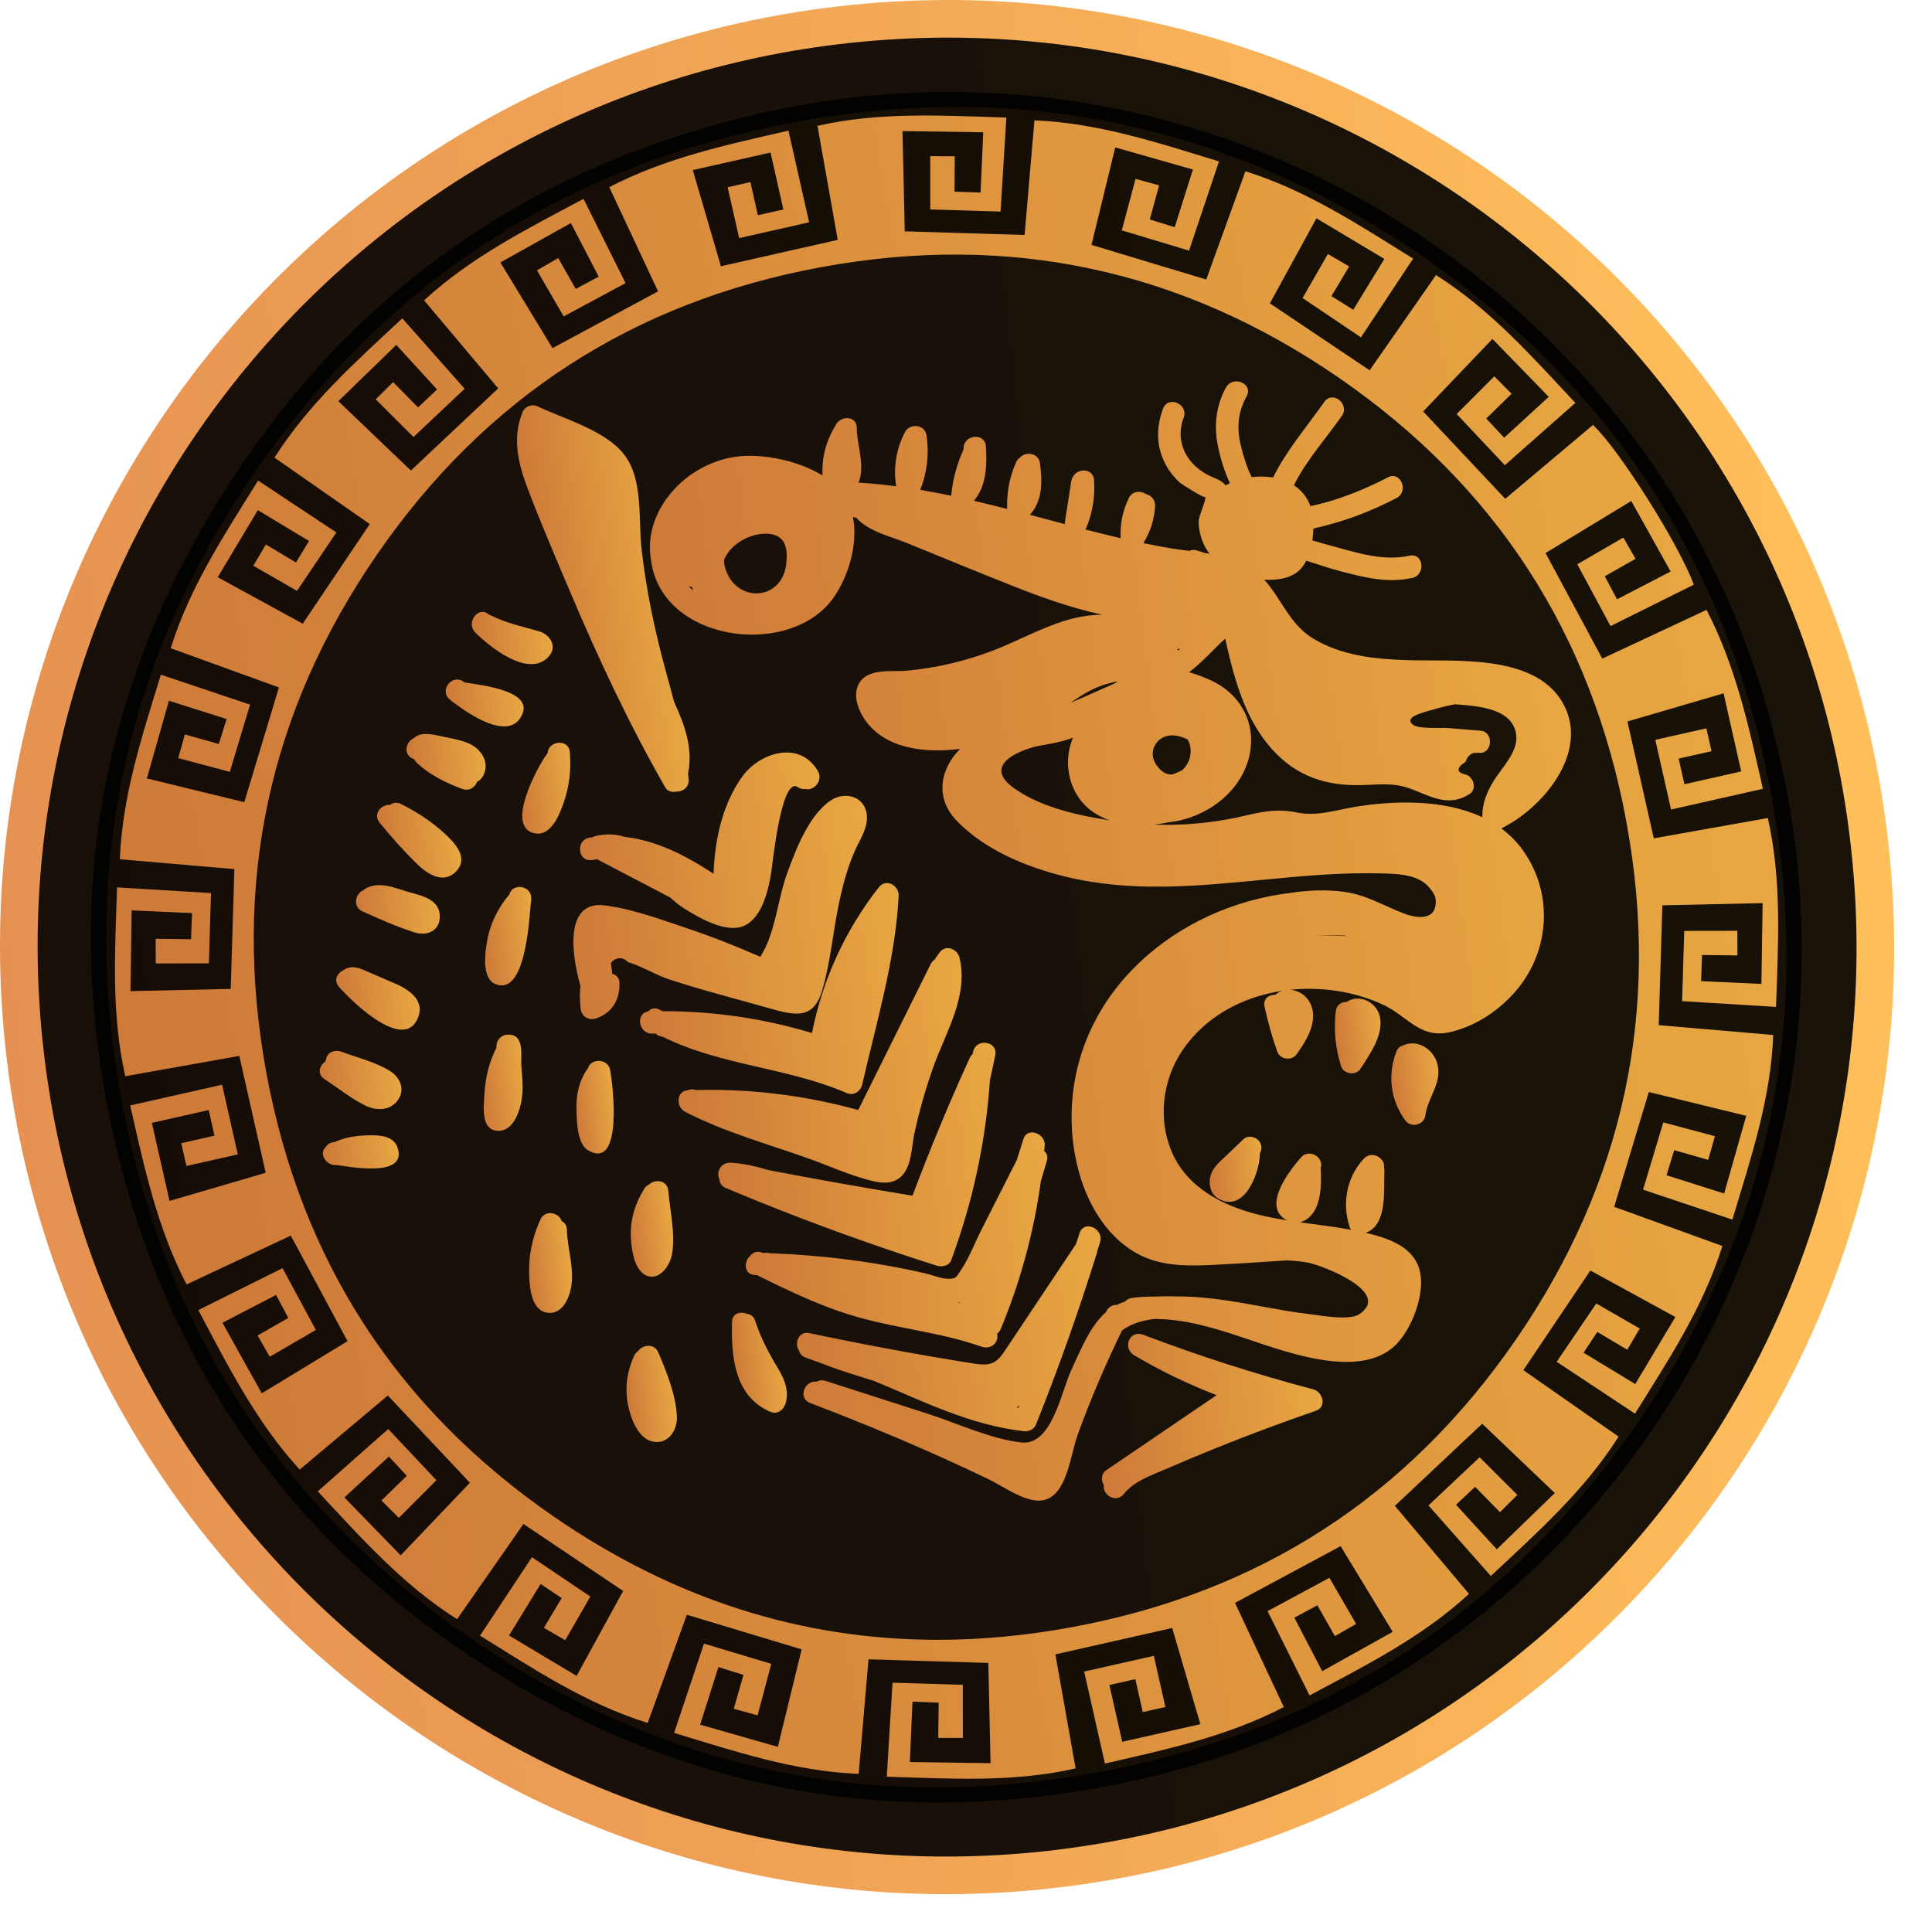 <?xml version="1.0" encoding="UTF-8" standalone="no"?><!DOCTYPE svg PUBLIC "-//W3C//DTD SVG 1.1//EN" "http://www.w3.org/Graphics/SVG/1.1/DTD/svg11.dtd"><svg width="100%" height="100%" viewBox="0 0 47 47" version="1.1" xmlns="http://www.w3.org/2000/svg" xmlns:xlink="http://www.w3.org/1999/xlink" xml:space="preserve" style="fill-rule:evenodd;clip-rule:evenodd;stroke-linejoin:round;stroke-miterlimit:1.414;"><g id="omni"><clipPath id="_clip1"><path d="M20.314,0.164c-12.634,1.506 -21.656,12.968 -20.15,25.602c1.506,12.634 12.968,21.656 25.602,20.15c12.634,-1.506 21.656,-12.968 20.15,-25.602c-1.396,-11.709 -11.341,-20.315 -22.847,-20.314c-0.909,0 -1.83,0.054 -2.755,0.164Z"/></clipPath><g clip-path="url(#_clip1)"><path d="M-2.562,2.89l45.751,-5.452l5.453,45.751l-45.751,5.453l-5.453,-45.752Z" style="fill:url(#_Linear2);fill-rule:nonzero;"/></g><path d="M45.007,20.422c1.385,11.624 -6.509,22.216 -17.844,24.354c-0.496,0.093 -0.997,0.17 -1.505,0.231c-12.132,1.446 -23.139,-7.217 -24.585,-19.349c-1.446,-12.132 7.217,-23.139 19.349,-24.585c12.132,-1.446 23.139,7.217 24.585,19.349Z" style="fill-opacity:0.898;"/><g><clipPath id="_clip3"><path d="M19.327,2.974c-5.531,1.018 -9.903,3.847 -13.115,8.487c-3.191,4.654 -4.277,9.746 -3.259,15.277c1.019,5.531 3.847,9.902 8.487,13.114c4.654,3.192 9.747,4.278 15.277,3.26c5.531,-1.019 9.902,-3.848 13.115,-8.488c3.191,-4.653 4.277,-9.746 3.259,-15.277c-1.018,-5.53 -3.848,-9.902 -8.487,-13.114c-3.529,-2.419 -7.309,-3.629 -11.341,-3.629c-1.286,0 -2.599,0.123 -3.936,0.37Zm-5.851,33.923c-3.823,-2.634 -6.156,-6.237 -6.998,-10.808c-0.841,-4.571 0.055,-8.768 2.689,-12.592c2.634,-3.823 6.237,-6.156 10.809,-6.998c4.571,-0.842 8.768,0.055 12.592,2.689c3.823,2.635 6.156,6.237 6.998,10.808c0.841,4.572 -0.055,8.769 -2.689,12.593c-2.635,3.823 -6.237,6.156 -10.809,6.997c-1.107,0.204 -2.192,0.306 -3.255,0.306c-3.327,0 -6.44,-0.998 -9.337,-2.995Z"/></clipPath><g clip-path="url(#_clip3)"><path d="M-0.742,6.669l40.138,-7.391l7.39,40.138l-40.137,7.391l-7.391,-40.138Z" style="fill:url(#_Linear4);fill-rule:nonzero;"/></g><clipPath id="_clip5"><path d="M18.052,18.898c-0.474,0.662 -0.666,1.533 -0.693,2.358c-0.668,-0.439 -1.38,-0.807 -2.157,-0.897c-0.212,-0.065 -0.44,-0.083 -0.695,-0.026c-0.034,0.008 -0.065,0.02 -0.092,0.036c-0.026,0.004 -0.051,0.005 -0.076,0.01c-0.345,0.058 -0.283,0.6 0.065,0.542c0.041,-0.007 0.082,-0.011 0.124,-0.016c0.592,0.31 1.184,0.62 1.777,0.929c0.117,0.106 0.234,0.202 0.355,0.277c0.35,0.219 1.008,0.6 1.435,0.414c0.449,-0.195 0.601,-0.882 0.669,-1.313c0.027,-0.167 0.241,-2.335 0.641,-2.064c0.063,0.042 0.129,0.054 0.19,0.046c0.196,0.056 0.442,-0.201 0.301,-0.439c-0.189,-0.318 -0.47,-0.449 -0.763,-0.449c-0.404,0 -0.833,0.247 -1.081,0.592Z"/></clipPath><g clip-path="url(#_clip5)"><path d="M13.808,18.893l6.13,-0.731l0.503,4.218l-6.131,0.731l-0.502,-4.218Z" style="fill:url(#_Linear6);fill-rule:nonzero;"/></g><clipPath id="_clip7"><path d="M23.672,25.588c-0.003,0.019 -0.008,0.037 -0.011,0.056c-0.029,0.025 -0.055,0.058 -0.074,0.101c-0.502,1.098 -0.963,2.213 -1.389,3.343c-1.171,-0.192 -2.338,-0.399 -3.503,-0.623c-0.296,-0.091 -0.598,-0.16 -0.917,-0.179c-0.249,-0.014 -0.361,0.232 -0.277,0.4c0.005,0.087 0.052,0.172 0.158,0.216c1.68,0.707 3.389,1.336 5.126,1.887c0.134,0.042 0.303,0.008 0.359,-0.142c0.521,-1.411 0.837,-2.875 0.939,-4.373c0.045,-0.201 0.088,-0.402 0.129,-0.604c0.039,-0.192 -0.111,-0.302 -0.265,-0.302c-0.121,0 -0.244,0.069 -0.275,0.22Z"/></clipPath><g clip-path="url(#_clip7)"><path d="M17.137,26.165l7.095,-0.846l0.63,5.281l-7.096,0.845l-0.629,-5.28Z" style="fill:url(#_Linear8);fill-rule:nonzero;"/></g><clipPath id="_clip9"><path d="M26.261,30.002c-0.027,0.089 -0.058,0.177 -0.087,0.266l-1.103,1.653c-0.172,0.258 -0.345,0.517 -0.517,0.775c-0.257,0.385 -0.337,0.558 -0.831,0.48c-1.35,-0.212 -2.695,-0.462 -4.033,-0.745c-0.269,-0.057 -0.375,0.259 -0.247,0.435c0.018,0.067 0.066,0.126 0.153,0.159c0.13,0.048 0.26,0.095 0.391,0.142c0.292,0.114 0.588,0.215 0.888,0.306c0.128,0.042 0.258,0.081 0.387,0.121c1.19,0.493 2.347,1.08 3.649,1.223c0.118,0.013 0.245,-0.046 0.291,-0.161c0.55,-1.374 1.044,-2.767 1.484,-4.18c0.005,-0.018 0.009,-0.035 0.011,-0.053c0.021,-0.067 0.044,-0.135 0.065,-0.203c0.066,-0.216 -0.122,-0.385 -0.289,-0.385c-0.091,0 -0.176,0.049 -0.212,0.167Zm-1.528,4.239c0.023,-0.017 0.045,-0.034 0.066,-0.054c-0.007,0.02 -0.015,0.04 -0.023,0.06c-0.014,-0.002 -0.028,-0.004 -0.043,-0.006Z"/></clipPath><g clip-path="url(#_clip9)"><path d="M19.078,30.705l7.724,-0.92l0.568,4.766l-7.724,0.921l-0.568,-4.767Z" style="fill:url(#_Linear10);fill-rule:nonzero;"/></g><clipPath id="_clip11"><path d="M11.563,15.388c0.353,0.353 1.298,1.115 1.783,0.588c0.223,-0.243 0.039,-0.541 -0.236,-0.62c-0.409,-0.116 -0.79,-0.195 -1.176,-0.388c-0.015,-0.008 -0.029,-0.013 -0.043,-0.017c-0.05,-0.046 -0.103,-0.066 -0.153,-0.066c-0.201,0 -0.369,0.309 -0.175,0.503Z"/></clipPath><g clip-path="url(#_clip11)"><path d="M11.335,14.909l2.106,-0.251l0.209,1.751l-2.106,0.251l-0.209,-1.751Z" style="fill:url(#_Linear12);fill-rule:nonzero;"/></g><clipPath id="_clip13"><path d="M10.945,17.019c0.008,0.007 0.017,0.014 0.026,0.021c0.019,0.021 0.043,0.04 0.071,0.055c0.395,0.3 1.268,0.88 1.608,0.382c0.448,-0.655 -0.891,-0.804 -1.354,-0.876c-0.005,-0.004 -0.009,-0.007 -0.014,-0.011c-0.053,-0.042 -0.109,-0.06 -0.162,-0.06c-0.221,0 -0.398,0.313 -0.175,0.489Z"/></clipPath><g clip-path="url(#_clip13)"><path d="M10.688,16.555l2.345,-0.28l0.189,1.591l-2.344,0.279l-0.19,-1.59Z" style="fill:url(#_Linear14);fill-rule:nonzero;"/></g><clipPath id="_clip15"><path d="M10.25,17.865c-0.081,0.017 -0.14,0.05 -0.183,0.093c-0.196,0.082 -0.269,0.402 -0.017,0.502c0.007,0.003 0.014,0.006 0.021,0.009c0.026,0.039 0.055,0.076 0.09,0.108c0.301,0.277 0.705,0.478 1.086,0.616c0.172,0.062 0.313,-0.045 0.362,-0.179c0.06,-0.027 0.111,-0.076 0.144,-0.138c0.18,-0.331 -0.058,-0.675 -0.372,-0.801c-0.174,-0.07 -0.368,-0.108 -0.551,-0.144c-0.14,-0.028 -0.313,-0.076 -0.467,-0.076c-0.039,0 -0.077,0.003 -0.113,0.01Z"/></clipPath><g clip-path="url(#_clip15)"><path d="M9.746,17.922l2.083,-0.248l0.18,1.51l-2.083,0.249l-0.18,-1.511Z" style="fill:url(#_Linear16);fill-rule:nonzero;"/></g><clipPath id="_clip17"><path d="M9.49,19.581c-0.21,-0.02 -0.426,0.22 -0.256,0.43c0.29,0.358 0.598,0.701 0.928,1.023c0.249,0.243 0.642,0.482 0.942,0.157c0.3,-0.327 -0.036,-0.681 -0.278,-0.905c-0.319,-0.296 -0.684,-0.535 -1.074,-0.728c-0.042,-0.021 -0.081,-0.03 -0.118,-0.03c-0.055,0 -0.104,0.02 -0.144,0.053Z"/></clipPath><g clip-path="url(#_clip17)"><path d="M9.039,19.59l2.183,-0.261l0.251,2.108l-2.183,0.26l-0.251,-2.107Z" style="fill:url(#_Linear18);fill-rule:nonzero;"/></g><clipPath id="_clip19"><path d="M8.893,21.616c-0.024,0.014 -0.043,0.029 -0.059,0.046c-0.191,0.077 -0.262,0.397 -0.017,0.509c0.411,0.187 0.831,0.372 1.262,0.51c0.308,0.099 0.626,-0.032 0.62,-0.395c-0.005,-0.386 -0.399,-0.488 -0.703,-0.57c-0.247,-0.066 -0.515,-0.184 -0.771,-0.184c-0.114,0 -0.225,0.023 -0.332,0.084Z"/></clipPath><g clip-path="url(#_clip19)"><path d="M8.518,21.603l2.11,-0.252l0.165,1.38l-2.11,0.252l-0.165,-1.38Z" style="fill:url(#_Linear20);fill-rule:nonzero;"/></g><clipPath id="_clip21"><path d="M8.402,23.573c-0.016,0.008 -0.029,0.018 -0.042,0.028c-0.153,0.063 -0.254,0.243 -0.116,0.403c0.276,0.321 1.602,1.638 1.933,0.732c0.153,-0.421 -0.248,-0.672 -0.573,-0.813c-0.209,-0.091 -0.42,-0.181 -0.63,-0.272c-0.13,-0.055 -0.261,-0.122 -0.396,-0.122c-0.058,0 -0.117,0.012 -0.176,0.044Z"/></clipPath><g clip-path="url(#_clip21)"><path d="M8.075,23.582l2.138,-0.255l0.267,2.239l-2.138,0.255l-0.267,-2.239Z" style="fill:url(#_Linear22);fill-rule:nonzero;"/></g><clipPath id="_clip23"><path d="M7.945,25.725c-0.01,0.033 -0.021,0.066 -0.031,0.098c-0.143,0.097 -0.205,0.307 -0.023,0.427c0.325,0.214 0.649,0.475 0.999,0.647c0.271,0.133 0.624,0.125 0.803,-0.154c0.168,-0.263 0.028,-0.548 -0.216,-0.696c-0.346,-0.212 -0.794,-0.319 -1.173,-0.463c-0.033,-0.012 -0.069,-0.019 -0.107,-0.019c-0.107,0 -0.218,0.052 -0.252,0.16Z"/></clipPath><g clip-path="url(#_clip23)"><path d="M7.648,25.618l2.081,-0.248l0.191,1.604l-2.081,0.248l-0.191,-1.604Z" style="fill:url(#_Linear24);fill-rule:nonzero;"/></g><clipPath id="_clip25"><path d="M8.953,27.619c-0.293,0.006 -0.561,0.049 -0.819,0.166c-0.094,0.002 -0.163,0.049 -0.206,0.115c-0.19,0.168 0.021,0.475 0.265,0.441c0.447,0.071 1.72,0.282 1.477,-0.427c-0.091,-0.266 -0.392,-0.296 -0.637,-0.296c-0.027,0 -0.054,0.001 -0.08,0.001Z"/></clipPath><g clip-path="url(#_clip25)"><path d="M7.699,27.739l2.079,-0.248l0.135,1.132l-2.079,0.247l-0.135,-1.131Z" style="fill:url(#_Linear26);fill-rule:nonzero;"/></g><clipPath id="_clip27"><path d="M13.322,18.326c-0.008,0.009 -0.017,0.017 -0.025,0.028c-0.22,0.3 -1.038,1.803 -0.269,1.921c0.383,0.059 0.583,-0.461 0.681,-0.737c0.142,-0.401 0.188,-0.816 0.154,-1.238c-0.012,-0.159 -0.13,-0.232 -0.253,-0.232c-0.137,0 -0.281,0.092 -0.288,0.258Z"/></clipPath><g clip-path="url(#_clip27)"><path d="M12.03,18.239l1.807,-0.215l0.265,2.227l-1.806,0.216l-0.266,-2.228Z" style="fill:url(#_Linear28);fill-rule:nonzero;"/></g><clipPath id="_clip29"><path d="M12.391,21.76c-0.283,0.331 -0.475,0.727 -0.546,1.159c-0.046,0.273 -0.127,0.878 0.201,1.018c0.726,0.311 0.825,-1.494 0.868,-1.981c0.01,-0.032 0.012,-0.064 0.008,-0.095c0.01,-0.181 -0.14,-0.284 -0.285,-0.284c-0.108,0 -0.213,0.058 -0.246,0.183Z"/></clipPath><g clip-path="url(#_clip29)"><path d="M11.469,21.703l1.446,-0.172l0.317,2.663l-1.446,0.172l-0.317,-2.663Z" style="fill:url(#_Linear30);fill-rule:nonzero;"/></g><clipPath id="_clip31"><path d="M12.353,25.171c-0.012,0.001 -0.023,0.002 -0.034,0.003c-0.119,0.011 -0.221,0.114 -0.238,0.23c-0.001,0.012 -0.003,0.023 -0.005,0.034c-0.002,0.017 -0.001,0.035 -0.001,0.053c-0.179,0.351 -0.266,0.722 -0.29,1.124c-0.018,0.291 -0.1,0.909 0.354,0.894c0.399,-0.013 0.544,-0.589 0.569,-0.901c0.018,-0.224 -0.007,-0.447 -0.024,-0.67c-0.016,-0.214 0.039,-0.474 -0.081,-0.661c-0.047,-0.072 -0.139,-0.107 -0.223,-0.107c-0.009,0 -0.018,0 -0.027,0.001Z"/></clipPath><g clip-path="url(#_clip31)"><path d="M11.417,25.279l1.266,-0.151l0.277,2.318l-1.267,0.151l-0.276,-2.318Z" style="fill:url(#_Linear32);fill-rule:nonzero;"/></g><clipPath id="_clip33"><path d="M14.307,25.98c-0.005,0.006 -0.01,0.01 -0.014,0.017c-0.206,0.301 -0.28,0.628 -0.269,0.991c0.008,0.278 0.01,0.844 0.29,1.001c0.861,0.483 0.586,-1.651 0.531,-1.953c-0.029,-0.156 -0.157,-0.228 -0.281,-0.228c-0.114,0 -0.225,0.06 -0.257,0.172Z"/></clipPath><g clip-path="url(#_clip33)"><path d="M13.802,25.885l1.05,-0.125l0.323,2.712l-1.05,0.125l-0.323,-2.712Z" style="fill:url(#_Linear34);fill-rule:nonzero;"/></g><clipPath id="_clip35"><path d="M13.147,29.668c-0.196,0.427 -0.294,0.882 -0.274,1.352c0.013,0.296 0.047,0.847 0.428,0.912c0.389,0.068 0.568,-0.387 0.604,-0.692c0.054,-0.444 -0.104,-0.884 -0.115,-1.327c-0.003,-0.107 -0.056,-0.174 -0.127,-0.208c-0.034,-0.116 -0.157,-0.193 -0.279,-0.193c-0.094,0 -0.187,0.046 -0.237,0.156Z"/></clipPath><g clip-path="url(#_clip35)"><path d="M12.648,29.588l1.15,-0.137l0.298,2.5l-1.15,0.137l-0.298,-2.5Z" style="fill:url(#_Linear36);fill-rule:nonzero;"/></g><clipPath id="_clip37"><path d="M15.789,28.817c-0.043,0.016 -0.083,0.048 -0.116,0.101c-0.221,0.357 -0.341,0.74 -0.327,1.163c0.01,0.278 0.077,0.834 0.389,0.954c0.317,0.121 0.562,-0.251 0.611,-0.513c0.091,-0.493 -0.046,-1.064 -0.089,-1.557c-0.014,-0.159 -0.133,-0.232 -0.256,-0.232c-0.077,0 -0.156,0.029 -0.212,0.084Z"/></clipPath><g clip-path="url(#_clip37)"><path d="M15.173,28.822l1.105,-0.132l0.287,2.405l-1.106,0.132l-0.286,-2.405Z" style="fill:url(#_Linear38);fill-rule:nonzero;"/></g><clipPath id="_clip39"><path d="M15.526,32.867c-0.039,0.025 -0.074,0.062 -0.099,0.115c-0.174,0.376 -0.233,0.793 -0.148,1.201c0.065,0.313 0.237,0.811 0.599,0.887c0.377,0.08 0.606,-0.281 0.589,-0.614c-0.025,-0.521 -0.25,-1.083 -0.453,-1.555c-0.049,-0.114 -0.143,-0.162 -0.239,-0.162c-0.097,0 -0.195,0.049 -0.249,0.128Z"/></clipPath><g clip-path="url(#_clip39)"><path d="M15.079,32.81l1.212,-0.144l0.291,2.445l-1.212,0.145l-0.291,-2.446Z" style="fill:url(#_Linear40);fill-rule:nonzero;"/></g><clipPath id="_clip41"><path d="M17.808,32.158c-0.02,0.838 0.05,1.802 0.926,2.185c0.178,0.077 0.332,-0.044 0.379,-0.21c0.09,-0.322 -0.04,-0.602 -0.205,-0.875c-0.22,-0.363 -0.404,-0.724 -0.538,-1.129c-0.037,-0.111 -0.118,-0.161 -0.206,-0.167c-0.041,-0.018 -0.085,-0.027 -0.128,-0.027c-0.117,0 -0.224,0.069 -0.228,0.223Z"/></clipPath><g clip-path="url(#_clip41)"><path d="M17.621,31.97l1.344,-0.16l0.306,2.567l-1.344,0.161l-0.306,-2.568Z" style="fill:url(#_Linear42);fill-rule:nonzero;"/></g><clipPath id="_clip43"><path d="M12.712,10.025c-0.257,0.631 -0.107,1.249 0.126,1.865c0.323,0.849 0.684,1.687 1.038,2.523c0.688,1.622 1.433,3.215 2.309,4.744c0.056,0.096 0.167,0.122 0.269,0.1c0.152,0.005 0.315,-0.101 0.299,-0.297c-0.004,-0.049 -0.01,-0.097 -0.015,-0.145c0.126,-0.608 -0.08,-1.178 -0.341,-1.746c-0.067,-0.257 -0.137,-0.514 -0.208,-0.771c-0.265,-0.972 -0.47,-1.954 -0.583,-2.956c-0.081,-0.725 0.05,-1.697 -0.437,-2.303c-0.466,-0.579 -1.455,-0.85 -2.098,-1.156c-0.033,-0.015 -0.069,-0.023 -0.104,-0.023c-0.107,0 -0.215,0.065 -0.255,0.165Z"/></clipPath><g clip-path="url(#_clip43)"><path d="M12.367,9.919l3.46,-0.412l1.158,9.71l-3.461,0.413l-1.157,-9.711Z" style="fill:url(#_Linear44);fill-rule:nonzero;"/></g><clipPath id="_clip45"><path d="M29.826,9.425c-0.248,0.443 -0.298,0.945 -0.195,1.44c0.052,0.252 0.148,0.59 0.288,0.888c-0.035,0.017 -0.068,0.036 -0.101,0.055c-0.108,-0.135 -0.286,-0.176 -0.438,-0.256c-0.523,-0.276 -0.803,-0.818 -0.585,-1.393c0.124,-0.328 -0.376,-0.547 -0.501,-0.218c-0.164,0.434 -0.171,0.882 0.035,1.306c0.09,0.186 0.222,0.355 0.375,0.495c0.039,0.036 0.642,0.421 0.621,0.343c0.019,0.072 -0.166,0.481 -0.165,0.596c0,0.191 0.042,0.381 0.122,0.555c0.039,0.085 0.088,0.162 0.142,0.234c-0.041,-0.007 -0.082,-0.013 -0.124,-0.019c-0.064,-0.024 -0.13,-0.046 -0.2,-0.064c-0.067,-0.016 -0.123,-0.008 -0.168,0.014c-0.15,-0.018 -0.299,-0.037 -0.443,-0.061c-0.225,-0.038 -0.45,-0.08 -0.674,-0.126c0.167,-0.274 0.269,-0.577 0.285,-0.902c0.008,-0.16 -0.102,-0.263 -0.225,-0.295c-0.128,-0.085 -0.328,-0.078 -0.415,0.101c-0.15,0.304 -0.213,0.634 -0.198,0.97c-0.003,0.001 -0.005,0.002 -0.007,0.003c-0.285,-0.066 -0.568,-0.137 -0.851,-0.21c0.01,-0.015 0.018,-0.031 0.026,-0.049c0.151,-0.369 0.212,-0.755 0.185,-1.153c-0.02,-0.295 -0.404,-0.295 -0.513,-0.081c-0.02,0.031 -0.035,0.068 -0.042,0.112c-0.05,0.324 -0.1,0.648 -0.151,0.973c-0.003,0.024 -0.003,0.046 -0.001,0.068c-0.285,-0.076 -0.57,-0.152 -0.855,-0.227c0.312,-0.335 0.307,-0.809 0.246,-1.254c-0.037,-0.265 -0.36,-0.29 -0.49,-0.133c-0.038,0.025 -0.07,0.062 -0.093,0.113c-0.159,0.361 -0.227,0.739 -0.215,1.131c-0.268,-0.069 -0.538,-0.135 -0.808,-0.198c0.275,-0.331 0.315,-0.756 0.298,-1.184c0.001,-0.013 0,-0.025 -0.001,-0.037c-0.002,-0.035 -0.004,-0.069 -0.006,-0.103c-0.021,-0.351 -0.563,-0.285 -0.542,0.065c0,0.002 0.001,0.005 0.001,0.007c-0.163,0.354 -0.265,0.729 -0.302,1.118c0,0.004 0,0.008 0,0.011c-0.25,-0.052 -0.501,-0.1 -0.753,-0.142c0.165,-0.422 0.219,-0.872 0.152,-1.323c-0.042,-0.289 -0.425,-0.293 -0.522,-0.085c-0.003,0.005 -0.006,0.009 -0.009,0.015c-0.208,0.404 -0.28,0.859 -0.208,1.305c-0.303,-0.04 -0.607,-0.07 -0.913,-0.089c0.02,-0.057 0.035,-0.113 0.045,-0.166c0.073,-0.394 -0.089,-0.779 -0.091,-1.172c-0.002,-0.316 -0.443,-0.291 -0.527,-0.027c-0.01,0.013 -0.021,0.026 -0.029,0.042c-0.177,0.308 -0.273,0.649 -0.279,1.004c-0.001,0.045 -0.001,0.095 0.001,0.145c-0.551,-0.34 -1.304,-0.496 -1.862,-0.477c-1.368,0.046 -2.549,1.303 -2.304,2.568c0.01,0.067 0.023,0.135 0.04,0.204c0.454,1.792 3.387,2.111 4.396,0.677c0.355,-0.504 0.603,-1.301 0.471,-1.964c0.029,0.008 0.058,0.016 0.088,0.024c0.28,0.326 0.847,0.458 1.211,0.605c0.835,0.34 1.669,0.685 2.507,1.018c0.733,0.292 1.487,0.566 2.256,0.73c-0.288,0.009 -0.572,0.049 -0.864,0.136c-0.621,0.185 -1.187,0.507 -1.789,0.738c-0.673,0.258 -1.378,0.423 -2.095,0.49c-0.358,0.034 -0.929,-0.071 -1.156,0.295c-0.2,0.324 0.01,0.77 0.23,1.024c0.53,0.613 1.451,0.681 2.22,0.583c-0.478,0.478 -0.629,1.189 -0.079,1.754c0.693,0.713 1.7,1.125 2.649,1.356c1.582,0.385 3.174,0.232 4.768,0.078c0.974,-0.094 1.948,-0.187 2.921,-0.158c0.334,0.009 0.728,0.018 1.013,0.214c0.109,0.075 0.284,0.269 0.296,0.419c0.044,0.54 -0.475,0.456 -0.773,0.342c-0.515,-0.197 -0.917,-0.46 -1.482,-0.531c-0.424,-0.053 -0.853,-0.036 -1.276,0.03c-2.768,0.331 -5.241,2.397 -5.324,5.319c-0.035,1.221 0.386,2.682 1.467,3.38c0.572,0.37 1.241,0.386 1.899,0.354c0.625,-0.03 1.25,-0.072 1.875,-0.114c0.165,0.009 0.329,0.024 0.491,0.051c0.323,0.055 2.086,0.717 1.263,1.261c-0.248,0.164 -0.979,0.022 -1.239,-0.008c-0.314,-0.035 -0.625,-0.091 -0.936,-0.147c-0.703,-0.127 -1.402,-0.266 -2.119,-0.278c-0.209,-0.004 -0.447,-0.009 -0.686,0.003c-0.18,-0.002 -0.361,0.007 -0.546,0.032c-0.074,0.01 -0.128,0.042 -0.166,0.086c-0.071,0.024 -0.14,0.051 -0.205,0.084c-0.098,-0.003 -0.197,0.041 -0.252,0.152c-0.004,0.008 -0.008,0.016 -0.012,0.025c-0.394,0.344 -0.624,0.943 -0.836,1.393c-0.254,0.537 -0.475,1.863 -1.226,1.776c-0.755,-0.087 -1.548,-0.465 -2.27,-0.697c-0.829,-0.267 -1.658,-0.533 -2.487,-0.8c-0.085,-0.027 -0.162,-0.015 -0.224,0.02c-0.289,-0.039 -0.458,0.401 -0.152,0.518c0.952,0.361 1.894,0.745 2.825,1.156c0.496,0.219 0.989,0.446 1.479,0.68c0.347,0.166 0.736,0.452 1.113,0.524c0.811,0.157 0.889,-1.027 1.085,-1.572c0.314,-0.872 0.68,-1.722 1.085,-2.555c0.222,-0.165 0.499,-0.245 0.793,-0.278c1.458,0.003 2.785,0.84 4.23,1.016c0.57,0.07 1.223,0.036 1.65,-0.401c0.381,-0.39 0.688,-1.197 0.58,-1.741c-0.12,-0.599 -0.708,-0.816 -1.236,-0.949c-0.029,-0.007 -0.06,-0.013 -0.09,-0.02c0.54,-0.199 0.432,-1.039 0.455,-1.504c0.001,-0.031 -0.003,-0.059 -0.01,-0.086c0.041,-0.224 -0.294,-0.428 -0.493,-0.212c-0.419,0.454 -0.531,1.084 -0.341,1.664c0.007,0.023 0.02,0.044 0.036,0.064c-0.412,-0.076 -0.829,-0.125 -1.245,-0.183c0.169,-0.041 0.311,-0.18 0.387,-0.346c0.135,-0.293 0.133,-0.661 0.117,-0.979c0.089,-0.243 -0.274,-0.486 -0.481,-0.251c-0.284,0.322 -0.968,1.204 -0.34,1.528c-0.229,-0.036 -0.456,-0.079 -0.68,-0.134c-0.87,-0.215 -1.731,-0.648 -2.111,-1.506c-0.356,-0.805 -0.241,-1.767 0.246,-2.491c0.556,-0.827 1.459,-1.303 2.425,-1.451c-0.06,0.021 -0.114,0.053 -0.16,0.094c-0.155,-0.006 -0.307,0.098 -0.265,0.29c0.081,0.372 0.183,0.738 0.31,1.096c0.067,0.191 0.35,0.229 0.467,0.066c0.203,-0.283 0.437,-0.647 0.401,-1.013c-0.029,-0.295 -0.247,-0.531 -0.546,-0.559c-0.002,0 -0.004,0 -0.006,0c0.766,-0.08 1.56,0.041 2.244,0.356c0.612,0.281 0.902,0.844 1.644,0.673c0.64,-0.147 1.229,-0.548 1.643,-1.053c0.793,-0.97 0.861,-2.344 0.129,-3.369c-0.151,-0.211 -0.329,-0.387 -0.527,-0.533c0.995,-0.485 2.105,-1.803 1.546,-2.958c-0.635,-1.308 -2.65,-1.098 -3.826,-1.135c-0.792,-0.025 -1.622,-0.109 -2.311,-0.535c-0.565,-0.35 -0.762,-0.968 -1.177,-1.423c0.263,0.015 0.534,-0.017 0.733,-0.135c0.128,-0.076 0.221,-0.191 0.29,-0.326c0.285,0.086 0.563,0.185 0.812,0.25c0.589,0.155 1.157,0.303 1.764,0.169c0.34,-0.074 0.279,-0.617 -0.064,-0.542c-0.678,0.149 -1.346,-0.095 -1.998,-0.267c-0.12,-0.031 -0.242,-0.068 -0.366,-0.105c0.015,-0.099 0.023,-0.197 0.027,-0.289c0.019,-0.005 0.039,-0.008 0.058,-0.012c0.188,-0.044 0.375,-0.094 0.56,-0.15c0.486,-0.147 0.95,-0.345 1.401,-0.577c0.31,-0.16 0.107,-0.667 -0.206,-0.506c-0.421,0.217 -0.853,0.406 -1.305,0.548c-0.191,0.061 -0.385,0.11 -0.58,0.154c-0.08,-0.221 -0.222,-0.39 -0.403,-0.508c0.298,-0.606 0.805,-1.17 1.167,-1.69c0.2,-0.287 -0.228,-0.627 -0.429,-0.337c-0.404,0.58 -0.923,1.178 -1.244,1.838c-0.166,-0.028 -0.343,-0.031 -0.521,-0.01c-0.137,-0.267 -0.233,-0.627 -0.276,-0.823c-0.09,-0.408 -0.052,-0.775 0.152,-1.141c0.114,-0.203 -0.066,-0.365 -0.251,-0.365c-0.095,0 -0.191,0.043 -0.249,0.147Zm-12.177,4.416c-0.023,-0.072 -0.033,-0.142 -0.038,-0.21c0.047,-0.121 0.127,-0.238 0.245,-0.345c0.225,-0.202 0.581,-0.339 0.887,-0.295c0.388,0.056 0.424,0.399 0.384,0.734c-0.056,0.471 -0.387,0.71 -0.727,0.71c-0.308,0 -0.624,-0.196 -0.751,-0.594Zm-0.804,0.509c-0.033,-0.027 -0.063,-0.055 -0.092,-0.083c0.027,0.008 0.055,0.011 0.082,0.011c0.002,0.009 0.004,0.019 0.006,0.028c0.004,0.019 0.01,0.036 0.016,0.052c-0.004,-0.003 -0.008,-0.005 -0.012,-0.008Zm11.23,5.71c0.123,-0.012 0.245,-0.032 0.364,-0.057c0.956,-0.103 1.876,-0.821 1.987,-1.807c0.082,-0.724 -0.318,-1.348 -0.968,-1.645c-0.164,-0.075 -0.345,-0.146 -0.532,-0.197c0.32,-0.242 0.62,-0.581 0.879,-0.818c0.005,0.025 0.01,0.051 0.016,0.075c0.217,0.945 0.475,1.911 1.149,2.643c0.581,0.632 1.288,0.864 2.131,0.846c0.289,-0.006 0.582,-0.039 0.87,0c0.29,0.039 0.526,0.168 0.797,0.268c0.354,0.133 0.65,0.156 0.976,-0.047c0.184,-0.115 0.114,-0.386 -0.055,-0.468c-0.262,-0.057 -0.275,-0.163 -0.038,-0.318c0.045,-0.132 0.121,-0.205 0.226,-0.222c0.02,0.001 0.042,0.002 0.063,0.004c0,-0.003 0,-0.005 0,-0.008c0.023,0.001 0.047,0.003 0.073,0.009c0.305,-0.017 0.316,-0.515 0.008,-0.541c-0.262,-0.022 -0.524,-0.044 -0.786,-0.065c-0.055,-0.005 -0.137,-0.005 -0.23,-0.004c-0.228,0.001 -0.521,0.002 -0.621,-0.071c-0.266,-0.192 0.255,-0.308 0.423,-0.359c0.193,-0.058 0.387,-0.105 0.583,-0.145c0.008,0.001 0.016,0.001 0.024,0.002c0.528,0.041 1.427,0.089 1.474,0.784c0.026,0.393 -0.365,0.772 -0.555,1.084c-0.173,0.283 -0.277,0.554 -0.273,0.877c-0.922,-0.431 -2.103,-0.41 -3.062,-0.257c-0.505,0.08 -0.943,0.246 -1.454,0.142c-0.447,-0.09 -0.789,-0.031 -1.231,0.073c-0.638,0.151 -1.291,0.228 -1.944,0.228c-0.098,0 -0.196,-0.002 -0.294,-0.006Zm0.561,-4.268c0.024,-0.004 0.049,-0.008 0.073,-0.012c-0.015,0.015 -0.03,0.029 -0.045,0.043c-0.008,-0.011 -0.017,-0.021 -0.028,-0.031Zm-1.733,0.853c0.682,-0.196 -0.122,0.123 -0.271,0.193c-0.194,0.09 -0.39,0.175 -0.587,0.256c0.272,-0.187 0.551,-0.361 0.858,-0.449Zm1.221,1.953c-0.23,-0.344 0.056,-0.763 0.47,-0.704c0.101,0.014 0.205,0.047 0.3,0.097c0.147,0.268 0.05,0.587 -0.137,0.748c-0.078,0.038 -0.16,0.073 -0.244,0.103c-0.005,0.001 -0.009,0.001 -0.013,0.001c-0.126,0 -0.26,-0.07 -0.376,-0.245Zm-3.49,0.551c-0.76,-0.569 0.258,-0.943 0.712,-1.019c0.27,-0.045 0.517,-0.093 0.758,-0.185c-0.007,0.017 -0.015,0.034 -0.022,0.052c-0.238,0.625 -0.05,1.369 0.506,1.754c0.126,0.087 0.262,0.154 0.403,0.204c-0.806,-0.12 -1.731,-0.338 -2.357,-0.806Zm8.081,3.611c0.019,0.005 0.038,0.008 0.058,0.012c-0.253,-0.011 -0.507,-0.016 -0.76,-0.01c0.234,-0.011 0.469,-0.012 0.702,-0.002Z"/></clipPath><g clip-path="url(#_clip45)"><path d="M15.396,10.708l22.008,-2.623l3.196,26.816l-22.008,2.623l-3.196,-26.816Z" style="fill:url(#_Linear46);fill-rule:nonzero;"/></g><clipPath id="_clip47"><path d="M30.252,27.711l-0.418,0.399c-0.107,0.102 -0.225,0.199 -0.306,0.323c-0.156,0.237 -0.142,0.598 0.137,0.741c0.613,0.316 0.964,-0.626 0.983,-1.069c0,-0.014 -0.001,-0.028 -0.001,-0.042c0.053,-0.092 0.059,-0.202 -0.013,-0.299c-0.049,-0.067 -0.141,-0.11 -0.23,-0.11c-0.056,0 -0.111,0.017 -0.152,0.057Z"/></clipPath><g clip-path="url(#_clip47)"><path d="M29.238,27.786l1.439,-0.171l0.214,1.802l-1.438,0.171l-0.215,-1.802Z" style="fill:url(#_Linear48);fill-rule:nonzero;"/></g><clipPath id="_clip49"><path d="M34.225,25.399c-0.031,0.007 -0.059,0.019 -0.085,0.032c-0.072,0.016 -0.137,0.064 -0.172,0.155c-0.218,0.569 -0.141,1.181 0.22,1.673c0.137,0.188 0.458,0.109 0.487,-0.123c0.054,-0.426 0.393,-0.762 0.301,-1.217c-0.059,-0.294 -0.323,-0.536 -0.62,-0.536c-0.043,0 -0.087,0.005 -0.131,0.016Z"/></clipPath><g clip-path="url(#_clip49)"><path d="M33.667,25.46l1.274,-0.152l0.243,2.036l-1.274,0.152l-0.243,-2.036Z" style="fill:url(#_Linear50);fill-rule:nonzero;"/></g><clipPath id="_clip51"><path d="M32.756,24.375c-0.122,-0.002 -0.241,0.067 -0.26,0.224c-0.054,0.458 -0.009,0.902 0.129,1.342c0.059,0.188 0.359,0.232 0.467,0.065c0.229,-0.353 0.58,-0.839 0.473,-1.284c-0.061,-0.254 -0.297,-0.43 -0.538,-0.43c-0.093,0 -0.186,0.026 -0.271,0.083Z"/></clipPath><g clip-path="url(#_clip51)"><path d="M32.351,24.362l1.208,-0.144l0.222,1.86l-1.208,0.144l-0.222,-1.86Z" style="fill:url(#_Linear52);fill-rule:nonzero;"/></g><clipPath id="_clip53"><path d="M20.192,19.484c-0.519,0.359 -0.838,1.196 -1.044,1.763c-0.238,0.656 -0.276,1.435 -0.652,2.03c-0.585,-0.258 -1.179,-0.493 -1.785,-0.696c-0.636,-0.212 -1.335,-0.473 -2.002,-0.556c-0.96,-0.12 -0.824,1.138 -0.589,1.958c-0.02,0.19 -0.017,0.383 0.008,0.571c0.024,0.183 0.206,0.278 0.374,0.22c0.394,-0.136 0.576,-0.452 0.568,-0.858c-0.002,-0.131 -0.08,-0.204 -0.175,-0.225c-0.01,-0.086 -0.022,-0.171 -0.032,-0.256c0.011,-0.018 0.022,-0.036 0.034,-0.053c0.139,-0.103 0.265,-0.096 0.379,0.023c0.34,0.101 0.666,0.31 1.01,0.423c0.806,0.265 1.633,0.474 2.449,0.706c0.608,0.173 1.053,0.265 1.261,-0.423c0.215,-0.713 0.269,-1.48 0.428,-2.207c0.09,-0.411 0.202,-0.817 0.371,-1.204c0.11,-0.252 0.283,-0.495 0.295,-0.776c0.017,-0.358 -0.231,-0.564 -0.518,-0.564c-0.126,0 -0.259,0.04 -0.38,0.124Z"/></clipPath><g clip-path="url(#_clip53)"><path d="M13.53,20.185l7.543,-0.899l0.63,5.285l-7.543,0.899l-0.63,-5.285Z" style="fill:url(#_Linear54);fill-rule:nonzero;"/></g><clipPath id="_clip55"><path d="M21.377,21.588c-0.818,1.044 -1.368,2.246 -1.624,3.542c-1.186,-0.356 -2.399,-0.533 -3.638,-0.53c-0.02,-0.011 -0.04,-0.021 -0.061,-0.033c-0.115,-0.067 -0.218,-0.035 -0.284,0.039c-0.314,0.041 -0.242,0.547 0.096,0.538c0.015,0 0.031,0 0.046,0c0.013,0 0.027,0 0.041,0c0.037,0.041 0.091,0.071 0.166,0.077c0,0 0.001,0 0.002,0c1.407,0.702 3.035,0.746 4.476,1.369c0.172,0.074 0.34,-0.039 0.379,-0.209c0.344,-1.505 0.806,-3.035 0.886,-4.583c0.009,-0.176 -0.134,-0.316 -0.284,-0.316c-0.071,0 -0.143,0.032 -0.201,0.106Z"/></clipPath><g clip-path="url(#_clip55)"><path d="M15.169,22.238l6.68,-0.796l0.599,5.022l-6.681,0.796l-0.598,-5.022Z" style="fill:url(#_Linear56);fill-rule:nonzero;"/></g><clipPath id="_clip57"><path d="M22.859,23.169c-0.044,0.056 -0.083,0.115 -0.121,0.174c-0.038,0.025 -0.072,0.06 -0.096,0.109c-0.588,1.184 -1.176,2.368 -1.764,3.552c-1.286,-0.356 -2.597,-0.519 -3.933,-0.486c-0.016,-0.003 -0.033,-0.007 -0.05,-0.01c-0.063,-0.014 -0.118,-0.006 -0.162,0.015c-0.286,0.017 -0.289,0.407 -0.071,0.521c0.941,0.49 2,0.781 2.997,1.135c0.514,0.183 1.039,0.427 1.569,0.552c0.254,0.06 0.518,0.074 0.715,-0.13c0.238,-0.248 0.232,-0.709 0.3,-1.021c0.118,-0.544 0.27,-1.08 0.456,-1.605c0.304,-0.857 0.863,-1.729 0.646,-2.67c-0.033,-0.14 -0.159,-0.24 -0.286,-0.24c-0.072,0 -0.144,0.031 -0.2,0.104Z"/></clipPath><g clip-path="url(#_clip57)"><path d="M16.082,23.888l7.333,-0.874l0.657,5.514l-7.333,0.874l-0.657,-5.514Z" style="fill:url(#_Linear58);fill-rule:nonzero;"/></g><clipPath id="_clip59"><path d="M24.895,27.715c-0.053,0.168 -0.105,0.336 -0.159,0.504c-0.291,0.575 -0.583,1.149 -0.874,1.724c-0.153,0.303 -0.285,0.659 -0.476,0.94c-0.121,0.177 -0.111,0.235 -0.349,0.225c-0.153,-0.006 -0.354,-0.09 -0.501,-0.124c-1.251,-0.29 -2.525,-0.449 -3.807,-0.497c-0.048,-0.013 -0.093,-0.013 -0.135,-0.005c-0.013,0 -0.026,-0.001 -0.038,-0.001c-0.123,-0.06 -0.229,-0.02 -0.296,0.06c-0.174,0.14 -0.167,0.469 0.106,0.476c0.016,0 0.032,0.001 0.047,0.002c0.825,0.41 1.654,0.808 2.547,1.049c0.968,0.262 1.973,0.36 2.923,0.694c0.192,0.068 0.404,-0.066 0.379,-0.283c-0.001,-0.012 -0.002,-0.024 -0.003,-0.037c0.035,-0.026 0.065,-0.061 0.083,-0.105c0.483,-1.157 0.809,-2.362 0.978,-3.599c0.05,-0.166 0.099,-0.332 0.147,-0.499c0.03,-0.106 -0.003,-0.186 -0.065,-0.236c0.004,-0.046 0.01,-0.092 0.013,-0.138c0.014,-0.18 -0.155,-0.316 -0.308,-0.316c-0.09,0 -0.175,0.048 -0.212,0.166Zm-1.597,3.978c0.017,-0.003 0.033,-0.008 0.05,-0.011c-0.004,0.006 -0.007,0.013 -0.011,0.02c0,0 0,0.001 0,0.001c-0.013,-0.004 -0.026,-0.007 -0.039,-0.01Z"/></clipPath><g clip-path="url(#_clip59)"><path d="M17.783,28.411l7.639,-0.911l0.607,5.097l-7.638,0.91l-0.608,-5.096Z" style="fill:url(#_Linear60);fill-rule:nonzero;"/></g><clipPath id="_clip61"><path d="M27.594,32.972c0.642,0.38 1.309,0.701 2.003,0.968c-0.895,0.609 -1.79,1.218 -2.685,1.826c-0.13,0.089 -0.128,0.249 -0.058,0.364c-0.041,0.237 0.297,0.449 0.485,0.215c0.255,-0.318 0.654,-0.447 1.016,-0.604c0.41,-0.178 0.822,-0.351 1.237,-0.518c0.798,-0.322 1.603,-0.621 2.416,-0.902c0.279,-0.097 0.174,-0.461 -0.062,-0.523c-1.402,-0.369 -2.78,-0.812 -4.135,-1.327c-0.04,-0.015 -0.079,-0.022 -0.114,-0.022c-0.259,-0.001 -0.364,0.369 -0.103,0.523Z"/></clipPath><g clip-path="url(#_clip61)"><path d="M26.361,32.577l5.65,-0.673l0.481,4.038l-5.65,0.674l-0.481,-4.039Z" style="fill:url(#_Linear62);fill-rule:nonzero;"/></g></g><path d="M22.632,5.095c0.573,0.018 1.132,0.034 1.709,0.052c0.047,-0.767 0.093,-1.514 0.141,-2.287c-1.551,-0.048 -3.074,-0.144 -4.595,0.201c0.166,0.938 0.329,1.855 0.493,2.775c-0.96,0.216 -1.89,0.426 -2.842,0.641c-0.225,-0.766 -0.45,-1.534 -0.685,-2.339c0.645,-0.145 1.269,-0.286 1.892,-0.427c0.103,0.453 0.207,0.914 0.313,1.385c-0.206,0.047 -0.394,0.089 -0.621,0.14c-0.063,-0.28 -0.124,-0.55 -0.182,-0.806c-0.219,0.049 -0.399,0.09 -0.553,0.125c0.097,0.428 0.189,0.836 0.28,1.237c0.582,-0.131 1.128,-0.254 1.702,-0.384c-0.17,-0.752 -0.335,-1.483 -0.503,-2.229c-1.486,0.34 -2.973,0.654 -4.359,1.374c0.4,0.855 0.795,1.697 1.187,2.535c-0.866,0.466 -1.71,0.919 -2.568,1.381c-0.417,-0.685 -0.836,-1.374 -1.268,-2.085c0.581,-0.325 1.14,-0.637 1.715,-0.958c0.233,0.447 0.451,0.868 0.677,1.303c-0.194,0.104 -0.369,0.198 -0.559,0.3c-0.145,-0.256 -0.282,-0.498 -0.425,-0.75c-0.182,0.105 -0.344,0.197 -0.518,0.297c0.222,0.382 0.434,0.749 0.65,1.121c0.506,-0.272 0.994,-0.534 1.505,-0.81c-0.341,-0.683 -0.678,-1.359 -1.022,-2.05c-1.37,0.733 -2.735,1.414 -3.879,2.47c0.611,0.725 1.211,1.438 1.803,2.141c-0.714,0.672 -1.413,1.33 -2.124,1.999c-0.58,-0.555 -1.164,-1.112 -1.765,-1.687c0.48,-0.466 0.939,-0.912 1.41,-1.369c0.341,0.372 0.661,0.722 0.992,1.084c-0.163,0.153 -0.308,0.289 -0.463,0.436c-0.208,-0.211 -0.403,-0.409 -0.606,-0.616c-0.148,0.147 -0.28,0.278 -0.424,0.419c0.315,0.314 0.615,0.614 0.919,0.917c0.421,-0.397 0.829,-0.781 1.245,-1.173c-0.51,-0.576 -1.007,-1.138 -1.517,-1.714c-1.13,1.055 -2.273,2.069 -3.109,3.389c0.777,0.542 1.545,1.077 2.318,1.616c-0.552,0.819 -1.085,1.613 -1.631,2.424c-0.622,-0.34 -1.333,-0.729 -2.068,-1.131c0.342,-0.57 0.674,-1.126 0.976,-1.631c0.436,0.262 0.842,0.507 1.245,0.75c-0.104,0.17 -0.209,0.342 -0.318,0.522c-0.242,-0.144 -0.482,-0.288 -0.732,-0.437c-0.108,0.181 -0.203,0.342 -0.305,0.516c0.381,0.219 0.749,0.432 1.062,0.612c0.326,-0.482 0.64,-0.948 0.959,-1.421c-0.635,-0.42 -1.262,-0.835 -1.905,-1.262c-0.818,1.313 -1.661,2.587 -2.126,4.079c0.888,0.322 1.765,0.639 2.632,0.953c-0.282,0.938 -0.561,1.862 -0.841,2.792c-0.79,-0.192 -1.569,-0.382 -2.371,-0.578c0.182,-0.639 0.357,-1.257 0.537,-1.89c0.482,0.153 0.94,0.298 1.403,0.445c-0.068,0.219 -0.128,0.41 -0.189,0.607c-0.288,-0.081 -0.551,-0.155 -0.826,-0.232c-0.056,0.196 -0.106,0.375 -0.163,0.575c0.43,0.115 0.844,0.225 1.256,0.335c0.168,-0.56 0.328,-1.091 0.492,-1.636c-0.722,-0.243 -1.433,-0.481 -2.169,-0.728c-0.454,1.477 -0.935,2.929 -0.999,4.49c0.95,0.082 1.875,0.161 2.787,0.24c-0.03,0.991 -0.059,1.948 -0.089,2.914c-0.809,0.018 -1.609,0.036 -2.439,0.054c0.01,-0.67 0.02,-1.31 0.03,-1.964c0.509,0.023 0.981,0.044 1.468,0.066c-0.009,0.23 -0.017,0.43 -0.025,0.636c-0.294,-0.003 -0.567,-0.007 -0.86,-0.011c0.001,0.206 0.001,0.396 0.002,0.599c0.449,0 0.866,-0.001 1.293,-0.001c0.017,-0.577 0.034,-1.136 0.051,-1.71c-0.77,-0.047 -1.518,-0.093 -2.285,-0.139c-0.051,1.552 -0.145,3.074 0.2,4.594c0.936,-0.166 1.847,-0.329 2.774,-0.494c0.215,0.953 0.426,1.889 0.642,2.844c-0.769,0.224 -1.537,0.449 -2.34,0.684c-0.147,-0.649 -0.288,-1.273 -0.429,-1.899c0.453,-0.102 0.91,-0.205 1.382,-0.312c0.046,0.206 0.09,0.399 0.141,0.624c-0.277,0.062 -0.542,0.122 -0.808,0.182c0.048,0.212 0.089,0.392 0.125,0.555c0.429,-0.096 0.841,-0.189 1.25,-0.282c-0.131,-0.579 -0.253,-1.12 -0.382,-1.695c-0.747,0.169 -1.478,0.333 -2.235,0.504c0.335,1.474 0.649,2.965 1.371,4.354c0.859,-0.402 1.701,-0.796 2.536,-1.187c0.467,0.869 0.921,1.713 1.38,2.568c-0.689,0.419 -1.378,0.838 -2.086,1.268c-0.325,-0.583 -0.637,-1.143 -0.957,-1.716c0.45,-0.234 0.871,-0.452 1.304,-0.677c0.105,0.196 0.199,0.373 0.298,0.56c-0.256,0.146 -0.498,0.284 -0.748,0.426c0.106,0.185 0.198,0.346 0.297,0.517c0.383,-0.223 0.75,-0.435 1.121,-0.651c-0.274,-0.508 -0.537,-0.996 -0.81,-1.503c-0.685,0.34 -1.356,0.674 -2.049,1.019c0.725,1.367 1.412,2.729 2.467,3.881c0.723,-0.608 1.439,-1.211 2.143,-1.803c0.674,0.717 1.328,1.412 1.997,2.123c-0.55,0.577 -1.108,1.161 -1.684,1.766c-0.462,-0.475 -0.909,-0.935 -1.37,-1.409c0.368,-0.338 0.717,-0.659 1.083,-0.995c0.152,0.164 0.291,0.314 0.435,0.469c-0.214,0.208 -0.409,0.399 -0.616,0.601c0.148,0.148 0.283,0.283 0.423,0.423c0.318,-0.319 0.617,-0.619 0.914,-0.917c-0.4,-0.425 -0.781,-0.829 -1.172,-1.245c-0.572,0.506 -1.135,1.004 -1.714,1.516c1.053,1.13 2.07,2.278 3.389,3.11c0.545,-0.782 1.077,-1.546 1.614,-2.316c0.818,0.549 1.616,1.085 2.426,1.629c-0.347,0.633 -0.735,1.341 -1.132,2.067c-0.577,-0.345 -1.128,-0.674 -1.644,-0.983c0.264,-0.431 0.512,-0.837 0.768,-1.254c0.165,0.111 0.333,0.223 0.512,0.343c-0.138,0.232 -0.281,0.471 -0.432,0.724c0.183,0.107 0.347,0.203 0.518,0.302c0.222,-0.385 0.431,-0.748 0.612,-1.063c-0.478,-0.322 -0.944,-0.636 -1.421,-0.957c-0.422,0.637 -0.839,1.268 -1.263,1.908c1.319,0.821 2.593,1.663 4.079,2.124c0.324,-0.897 0.641,-1.772 0.952,-2.632c0.942,0.284 1.861,0.561 2.793,0.842c-0.192,0.787 -0.383,1.569 -0.579,2.372c-0.648,-0.185 -1.264,-0.361 -1.89,-0.54c0.154,-0.485 0.298,-0.938 0.444,-1.401c0.214,0.066 0.405,0.126 0.61,0.189c-0.081,0.282 -0.155,0.544 -0.236,0.825c0.2,0.056 0.383,0.107 0.579,0.161c0.115,-0.432 0.224,-0.841 0.334,-1.253c-0.555,-0.167 -1.086,-0.327 -1.637,-0.493c-0.242,0.722 -0.482,1.438 -0.728,2.172c1.483,0.45 2.93,0.935 4.49,0.997c0.081,-0.944 0.161,-1.87 0.24,-2.787c0.987,0.03 1.946,0.059 2.914,0.088c0.018,0.805 0.036,1.606 0.055,2.439c-0.665,-0.01 -1.305,-0.019 -1.964,-0.028c0.023,-0.507 0.044,-0.979 0.065,-1.468c0.226,0.008 0.426,0.015 0.637,0.023c-0.004,0.292 -0.008,0.565 -0.011,0.859c0.203,0 0.394,0 0.599,0c-0.001,-0.447 -0.001,-0.864 -0.001,-1.293c-0.575,-0.017 -1.135,-0.034 -1.71,-0.051c-0.047,0.768 -0.093,1.515 -0.14,2.286c1.551,0.048 3.074,0.146 4.594,-0.201c-0.167,-0.94 -0.329,-1.856 -0.492,-2.774c0.962,-0.217 1.892,-0.427 2.842,-0.642c0.224,0.768 0.449,1.536 0.684,2.34c-0.647,0.146 -1.271,0.287 -1.9,0.429c-0.102,-0.452 -0.205,-0.909 -0.312,-1.382c0.205,-0.046 0.399,-0.09 0.631,-0.142c0.062,0.277 0.123,0.548 0.181,0.801c0.218,-0.049 0.398,-0.09 0.55,-0.124c-0.097,-0.43 -0.189,-0.837 -0.281,-1.244c-0.577,0.13 -1.119,0.252 -1.695,0.382c0.17,0.75 0.336,1.486 0.505,2.238c1.48,-0.341 2.967,-0.653 4.352,-1.374c-0.401,-0.855 -0.795,-1.698 -1.187,-2.535c0.867,-0.466 1.711,-0.919 2.569,-1.38c0.416,0.685 0.835,1.375 1.267,2.085c-0.581,0.325 -1.141,0.637 -1.715,0.957c-0.233,-0.448 -0.452,-0.868 -0.678,-1.302c0.195,-0.105 0.371,-0.199 0.56,-0.301c0.145,0.256 0.283,0.498 0.426,0.75c0.182,-0.105 0.343,-0.197 0.517,-0.297c-0.222,-0.382 -0.435,-0.749 -0.65,-1.121c-0.507,0.273 -0.995,0.536 -1.504,0.81c0.341,0.686 0.678,1.362 1.021,2.051c1.371,-0.734 2.736,-1.415 3.879,-2.471c-0.612,-0.726 -1.212,-1.438 -1.803,-2.141c0.715,-0.673 1.415,-1.331 2.124,-1.998c0.581,0.555 1.165,1.113 1.766,1.686c-0.482,0.467 -0.942,0.914 -1.411,1.369c-0.341,-0.373 -0.661,-0.723 -0.992,-1.084c0.163,-0.153 0.308,-0.29 0.464,-0.436c0.207,0.212 0.402,0.41 0.605,0.616c0.149,-0.147 0.281,-0.277 0.424,-0.419c-0.315,-0.314 -0.616,-0.614 -0.919,-0.916c-0.421,0.396 -0.829,0.78 -1.244,1.172c0.509,0.576 1.006,1.138 1.517,1.716c1.128,-1.058 2.273,-2.07 3.108,-3.39c-0.773,-0.54 -1.538,-1.073 -2.317,-1.617c0.545,-0.81 1.081,-1.608 1.63,-2.424c0.622,0.34 1.333,0.729 2.068,1.131c-0.341,0.57 -0.674,1.126 -0.976,1.631c-0.435,-0.263 -0.841,-0.509 -1.257,-0.762c0.108,-0.163 0.218,-0.332 0.334,-0.507c0.237,0.142 0.477,0.285 0.729,0.435c0.107,-0.182 0.201,-0.343 0.304,-0.516c-0.381,-0.22 -0.749,-0.432 -1.058,-0.61c-0.327,0.481 -0.643,0.946 -0.963,1.418c0.635,0.421 1.262,0.836 1.905,1.262c0.818,-1.312 1.66,-2.586 2.126,-4.079c-0.888,-0.321 -1.764,-0.638 -2.633,-0.952c0.283,-0.939 0.562,-1.862 0.843,-2.793c0.789,0.193 1.567,0.382 2.37,0.578c-0.181,0.639 -0.357,1.257 -0.537,1.891c-0.482,-0.153 -0.939,-0.298 -1.402,-0.445c0.067,-0.218 0.126,-0.41 0.187,-0.609c0.289,0.082 0.551,0.157 0.827,0.235c0.055,-0.197 0.106,-0.375 0.163,-0.576c-0.43,-0.115 -0.843,-0.225 -1.256,-0.335c-0.168,0.558 -0.328,1.09 -0.492,1.636c0.726,0.243 1.441,0.483 2.173,0.728c0.447,-1.488 0.936,-2.934 0.994,-4.491c-0.948,-0.081 -1.873,-0.161 -2.786,-0.239c0.03,-0.991 0.059,-1.948 0.089,-2.915c0.809,-0.017 1.609,-0.035 2.439,-0.054c-0.01,0.67 -0.02,1.31 -0.03,1.965c-0.509,-0.023 -0.981,-0.045 -1.467,-0.067c0.008,-0.229 0.016,-0.429 0.023,-0.636c0.295,0.004 0.568,0.007 0.861,0.011c-0.001,-0.205 -0.001,-0.395 -0.002,-0.599c-0.448,0.001 -0.865,0.001 -1.292,0.002c-0.018,0.576 -0.035,1.136 -0.052,1.709c0.771,0.047 1.518,0.093 2.285,0.14c0.053,-1.552 0.144,-3.075 -0.199,-4.595c-0.936,0.167 -1.847,0.329 -2.775,0.494c-0.215,-0.952 -0.426,-1.888 -0.641,-2.843c0.767,-0.224 1.536,-0.449 2.339,-0.684c0.146,0.647 0.287,1.271 0.429,1.899c-0.452,0.102 -0.909,0.205 -1.381,0.312c-0.047,-0.205 -0.09,-0.398 -0.141,-0.624c0.275,-0.062 0.54,-0.122 0.8,-0.18c-0.049,-0.218 -0.091,-0.402 -0.126,-0.556c-0.431,0.097 -0.838,0.189 -1.242,0.28c0.131,0.579 0.253,1.121 0.383,1.695c0.746,-0.168 1.477,-0.333 2.234,-0.504c-0.333,-1.474 -0.651,-2.964 -1.37,-4.353c-0.86,0.402 -1.702,0.796 -2.537,1.186c-0.467,-0.868 -0.921,-1.713 -1.38,-2.568c0.689,-0.419 1.379,-0.837 2.086,-1.267c0.325,0.583 0.638,1.143 0.957,1.716c-0.451,0.233 -0.871,0.452 -1.304,0.676c-0.105,-0.197 -0.199,-0.373 -0.298,-0.56c0.257,-0.146 0.499,-0.283 0.749,-0.425c-0.107,-0.186 -0.2,-0.347 -0.298,-0.517c-0.384,0.223 -0.75,0.435 -1.12,0.65c0.274,0.51 0.537,0.998 0.809,1.504c0.686,-0.341 1.357,-0.674 2.025,-1.007c-0.337,-0.947 -1.833,-3.316 -2.452,-3.886c-0.714,0.601 -1.43,1.204 -2.134,1.796c-0.674,-0.718 -1.328,-1.413 -1.997,-2.124c0.55,-0.577 1.108,-1.161 1.685,-1.765c0.461,0.474 0.908,0.934 1.37,1.409c-0.372,0.34 -0.725,0.664 -1.085,0.994c-0.159,-0.17 -0.294,-0.316 -0.435,-0.467c0.214,-0.209 0.409,-0.4 0.616,-0.602c-0.147,-0.148 -0.281,-0.283 -0.421,-0.424c-0.318,0.319 -0.618,0.619 -0.915,0.917c0.4,0.425 0.78,0.829 1.172,1.245c0.572,-0.506 1.135,-1.003 1.715,-1.515c-1.054,-1.13 -2.07,-2.278 -3.39,-3.11c-0.544,0.781 -1.077,1.546 -1.614,2.316c-0.817,-0.548 -1.615,-1.084 -2.427,-1.628c0.347,-0.633 0.735,-1.342 1.133,-2.069c0.575,0.344 1.127,0.674 1.652,0.988c-0.263,0.43 -0.512,0.836 -0.757,1.237c-0.177,-0.111 -0.351,-0.22 -0.53,-0.333c0.142,-0.238 0.282,-0.472 0.431,-0.721c-0.18,-0.106 -0.345,-0.202 -0.518,-0.303c-0.222,0.387 -0.433,0.754 -0.616,1.071c0.485,0.327 0.946,0.638 1.42,0.957c0.426,-0.643 0.844,-1.274 1.27,-1.916c-1.319,-0.818 -2.593,-1.662 -4.08,-2.124c-0.324,0.894 -0.641,1.771 -0.953,2.633c-0.939,-0.283 -1.857,-0.56 -2.792,-0.842c0.191,-0.784 0.382,-1.568 0.578,-2.372c0.646,0.184 1.263,0.36 1.89,0.538c-0.153,0.484 -0.296,0.937 -0.443,1.403c-0.212,-0.066 -0.403,-0.125 -0.607,-0.188c0.078,-0.285 0.151,-0.553 0.228,-0.83c-0.204,-0.056 -0.383,-0.105 -0.574,-0.158c-0.115,0.431 -0.224,0.84 -0.334,1.253c0.553,0.167 1.084,0.327 1.636,0.493c0.242,-0.72 0.482,-1.437 0.728,-2.17c-1.481,-0.453 -2.929,-0.935 -4.489,-0.999c-0.082,0.943 -0.161,1.869 -0.24,2.788c-0.986,-0.03 -1.945,-0.059 -2.915,-0.088c-0.018,-0.804 -0.036,-1.606 -0.055,-2.439c0.664,0.009 1.304,0.019 1.964,0.029c-0.022,0.504 -0.043,0.977 -0.065,1.466c-0.224,-0.008 -0.424,-0.015 -0.634,-0.022c0.002,-0.296 0.004,-0.573 0.006,-0.86c-0.212,-0.001 -0.396,-0.001 -0.596,-0.002c0,0.448 0.001,0.865 0.001,1.295m20.667,13.357c2.585,11.169 -4.513,22.32 -15.534,24.826c-5.593,1.272 -10.853,0.432 -15.72,-2.601c-4.946,-3.082 -8.065,-7.505 -9.314,-13.198c-1.218,-5.554 -0.295,-10.77 2.754,-15.57c3.088,-4.862 7.483,-7.906 13.102,-9.172c11.038,-2.488 22.238,4.532 24.712,15.715" style="fill-opacity:0.898;fill-rule:nonzero;"/></g><defs><linearGradient id="_Linear2" x1="0" y1="0" x2="1" y2="0" gradientUnits="userSpaceOnUse" gradientTransform="matrix(45.752,-5.453,5.453,45.752,0.164,25.766)"><stop offset="0" style="stop-color:#e3853e;stop-opacity:0.898"/><stop offset="1" style="stop-color:#ffb848;stop-opacity:0.898"/></linearGradient><linearGradient id="_Linear4" x1="0" y1="0" x2="1" y2="0" gradientUnits="userSpaceOnUse" gradientTransform="matrix(40.138,-7.391,7.391,40.138,2.953,26.738)"><stop offset="0" style="stop-color:#e3853e;stop-opacity:0.898"/><stop offset="1" style="stop-color:#ffb848;stop-opacity:0.898"/></linearGradient><linearGradient id="_Linear6" x1="0" y1="0" x2="1" y2="0" gradientUnits="userSpaceOnUse" gradientTransform="matrix(5.957,-0.71,0.71,5.957,14.143,20.957)"><stop offset="0" style="stop-color:#e3853e;stop-opacity:0.898"/><stop offset="1" style="stop-color:#ffb848;stop-opacity:0.898"/></linearGradient><linearGradient id="_Linear8" x1="0" y1="0" x2="1" y2="0" gradientUnits="userSpaceOnUse" gradientTransform="matrix(7.002,-0.834,0.834,7.002,17.498,28.793)"><stop offset="0" style="stop-color:#e3853e;stop-opacity:0.898"/><stop offset="1" style="stop-color:#ffb848;stop-opacity:0.898"/></linearGradient><linearGradient id="_Linear10" x1="0" y1="0" x2="1" y2="0" gradientUnits="userSpaceOnUse" gradientTransform="matrix(7.588,-0.904,0.904,7.588,19.432,33.075)"><stop offset="0" style="stop-color:#e3853e;stop-opacity:0.898"/><stop offset="1" style="stop-color:#ffb848;stop-opacity:0.898"/></linearGradient><linearGradient id="_Linear12" x1="0" y1="0" x2="1" y2="0" gradientUnits="userSpaceOnUse" gradientTransform="matrix(1.88,-0.224,0.224,1.88,11.527,15.618)"><stop offset="0" style="stop-color:#e3853e;stop-opacity:0.898"/><stop offset="1" style="stop-color:#ffb848;stop-opacity:0.898"/></linearGradient><linearGradient id="_Linear14" x1="0" y1="0" x2="1" y2="0" gradientUnits="userSpaceOnUse" gradientTransform="matrix(1.827,-0.218,0.218,1.827,10.886,17.198)"><stop offset="0" style="stop-color:#e3853e;stop-opacity:0.898"/><stop offset="1" style="stop-color:#ffb848;stop-opacity:0.898"/></linearGradient><linearGradient id="_Linear16" x1="0" y1="0" x2="1" y2="0" gradientUnits="userSpaceOnUse" gradientTransform="matrix(1.857,-0.221,0.221,1.857,9.936,18.641)"><stop offset="0" style="stop-color:#e3853e;stop-opacity:0.898"/><stop offset="1" style="stop-color:#ffb848;stop-opacity:0.898"/></linearGradient><linearGradient id="_Linear18" x1="0" y1="0" x2="1" y2="0" gradientUnits="userSpaceOnUse" gradientTransform="matrix(1.901,-0.227,0.227,1.901,9.255,20.552)"><stop offset="0" style="stop-color:#e3853e;stop-opacity:0.898"/><stop offset="1" style="stop-color:#ffb848;stop-opacity:0.898"/></linearGradient><linearGradient id="_Linear20" x1="0" y1="0" x2="1" y2="0" gradientUnits="userSpaceOnUse" gradientTransform="matrix(1.973,-0.235,0.235,1.973,8.696,22.247)"><stop offset="0" style="stop-color:#e3853e;stop-opacity:0.898"/><stop offset="1" style="stop-color:#ffb848;stop-opacity:0.898"/></linearGradient><linearGradient id="_Linear22" x1="0" y1="0" x2="1" y2="0" gradientUnits="userSpaceOnUse" gradientTransform="matrix(1.924,-0.229,0.229,1.924,8.244,24.401)"><stop offset="0" style="stop-color:#e3853e;stop-opacity:0.898"/><stop offset="1" style="stop-color:#ffb848;stop-opacity:0.898"/></linearGradient><linearGradient id="_Linear24" x1="0" y1="0" x2="1" y2="0" gradientUnits="userSpaceOnUse" gradientTransform="matrix(1.913,-0.228,0.228,1.913,7.815,26.381)"><stop offset="0" style="stop-color:#e3853e;stop-opacity:0.898"/><stop offset="1" style="stop-color:#ffb848;stop-opacity:0.898"/></linearGradient><linearGradient id="_Linear26" x1="0" y1="0" x2="1" y2="0" gradientUnits="userSpaceOnUse" gradientTransform="matrix(1.822,-0.217,0.217,1.822,7.865,28.157)"><stop offset="0" style="stop-color:#e3853e;stop-opacity:0.898"/><stop offset="1" style="stop-color:#ffb848;stop-opacity:0.898"/></linearGradient><linearGradient id="_Linear28" x1="0" y1="0" x2="1" y2="0" gradientUnits="userSpaceOnUse" gradientTransform="matrix(1.33,-0.158,0.158,1.33,12.629,19.259)"><stop offset="0" style="stop-color:#e3853e;stop-opacity:0.898"/><stop offset="1" style="stop-color:#ffb848;stop-opacity:0.898"/></linearGradient><linearGradient id="_Linear30" x1="0" y1="0" x2="1" y2="0" gradientUnits="userSpaceOnUse" gradientTransform="matrix(1.297,-0.155,0.155,1.297,11.73,22.858)"><stop offset="0" style="stop-color:#e3853e;stop-opacity:0.898"/><stop offset="1" style="stop-color:#ffb848;stop-opacity:0.898"/></linearGradient><linearGradient id="_Linear32" x1="0" y1="0" x2="1" y2="0" gradientUnits="userSpaceOnUse" gradientTransform="matrix(1.077,-0.128,0.128,1.077,11.691,26.406)"><stop offset="0" style="stop-color:#e3853e;stop-opacity:0.898"/><stop offset="1" style="stop-color:#ffb848;stop-opacity:0.898"/></linearGradient><linearGradient id="_Linear34" x1="0" y1="0" x2="1" y2="0" gradientUnits="userSpaceOnUse" gradientTransform="matrix(0.953,-0.114,0.114,0.953,13.999,27)"><stop offset="0" style="stop-color:#e3853e;stop-opacity:0.898"/><stop offset="1" style="stop-color:#ffb848;stop-opacity:0.898"/></linearGradient><linearGradient id="_Linear36" x1="0" y1="0" x2="1" y2="0" gradientUnits="userSpaceOnUse" gradientTransform="matrix(1.052,-0.125,0.125,1.052,12.834,30.791)"><stop offset="0" style="stop-color:#e3853e;stop-opacity:0.898"/><stop offset="1" style="stop-color:#ffb848;stop-opacity:0.898"/></linearGradient><linearGradient id="_Linear38" x1="0" y1="0" x2="1" y2="0" gradientUnits="userSpaceOnUse" gradientTransform="matrix(1.041,-0.124,0.124,1.041,15.324,29.968)"><stop offset="0" style="stop-color:#e3853e;stop-opacity:0.898"/><stop offset="1" style="stop-color:#ffb848;stop-opacity:0.898"/></linearGradient><linearGradient id="_Linear40" x1="0" y1="0" x2="1" y2="0" gradientUnits="userSpaceOnUse" gradientTransform="matrix(1.152,-0.137,0.137,1.152,15.248,33.986)"><stop offset="0" style="stop-color:#e3853e;stop-opacity:0.898"/><stop offset="1" style="stop-color:#ffb848;stop-opacity:0.898"/></linearGradient><linearGradient id="_Linear42" x1="0" y1="0" x2="1" y2="0" gradientUnits="userSpaceOnUse" gradientTransform="matrix(1.179,-0.141,0.141,1.179,17.869,33.219)"><stop offset="0" style="stop-color:#e3853e;stop-opacity:0.898"/><stop offset="1" style="stop-color:#ffb848;stop-opacity:0.898"/></linearGradient><linearGradient id="_Linear44" x1="0" y1="0" x2="1" y2="0" gradientUnits="userSpaceOnUse" gradientTransform="matrix(3.262,-0.389,0.389,3.262,13.043,14.758)"><stop offset="0" style="stop-color:#e3853e;stop-opacity:0.898"/><stop offset="1" style="stop-color:#ffb848;stop-opacity:0.898"/></linearGradient><linearGradient id="_Linear46" x1="0" y1="0" x2="1" y2="0" gradientUnits="userSpaceOnUse" gradientTransform="matrix(21.586,-2.573,2.573,21.586,17.074,24.039)"><stop offset="0" style="stop-color:#e3853e;stop-opacity:0.898"/><stop offset="1" style="stop-color:#ffb848;stop-opacity:0.898"/></linearGradient><linearGradient id="_Linear48" x1="0" y1="0" x2="1" y2="0" gradientUnits="userSpaceOnUse" gradientTransform="matrix(1.347,-0.16,0.16,1.347,29.397,28.537)"><stop offset="0" style="stop-color:#e3853e;stop-opacity:0.898"/><stop offset="1" style="stop-color:#ffb848;stop-opacity:0.898"/></linearGradient><linearGradient id="_Linear50" x1="0" y1="0" x2="1" y2="0" gradientUnits="userSpaceOnUse" gradientTransform="matrix(1.165,-0.139,0.139,1.165,33.858,26.434)"><stop offset="0" style="stop-color:#e3853e;stop-opacity:0.898"/><stop offset="1" style="stop-color:#ffb848;stop-opacity:0.898"/></linearGradient><linearGradient id="_Linear52" x1="0" y1="0" x2="1" y2="0" gradientUnits="userSpaceOnUse" gradientTransform="matrix(1.132,-0.135,0.135,1.132,32.485,25.256)"><stop offset="0" style="stop-color:#e3853e;stop-opacity:0.898"/><stop offset="1" style="stop-color:#ffb848;stop-opacity:0.898"/></linearGradient><linearGradient id="_Linear54" x1="0" y1="0" x2="1" y2="0" gradientUnits="userSpaceOnUse" gradientTransform="matrix(7.421,-0.884,0.884,7.421,13.908,22.733)"><stop offset="0" style="stop-color:#e3853e;stop-opacity:0.898"/><stop offset="1" style="stop-color:#ffb848;stop-opacity:0.898"/></linearGradient><linearGradient id="_Linear56" x1="0" y1="0" x2="1" y2="0" gradientUnits="userSpaceOnUse" gradientTransform="matrix(6.569,-0.783,0.783,6.569,15.552,24.714)"><stop offset="0" style="stop-color:#e3853e;stop-opacity:0.898"/><stop offset="1" style="stop-color:#ffb848;stop-opacity:0.898"/></linearGradient><linearGradient id="_Linear58" x1="0" y1="0" x2="1" y2="0" gradientUnits="userSpaceOnUse" gradientTransform="matrix(7.162,-0.854,0.854,7.162,16.486,26.611)"><stop offset="0" style="stop-color:#e3853e;stop-opacity:0.898"/><stop offset="1" style="stop-color:#ffb848;stop-opacity:0.898"/></linearGradient><linearGradient id="_Linear60" x1="0" y1="0" x2="1" y2="0" gradientUnits="userSpaceOnUse" gradientTransform="matrix(7.545,-0.899,0.899,7.545,18.157,30.926)"><stop offset="0" style="stop-color:#e3853e;stop-opacity:0.898"/><stop offset="1" style="stop-color:#ffb848;stop-opacity:0.898"/></linearGradient><linearGradient id="_Linear62" x1="0" y1="0" x2="1" y2="0" gradientUnits="userSpaceOnUse" gradientTransform="matrix(5.517,-0.658,0.658,5.517,26.634,34.541)"><stop offset="0" style="stop-color:#e3853e;stop-opacity:0.898"/><stop offset="1" style="stop-color:#ffb848;stop-opacity:0.898"/></linearGradient></defs></svg>